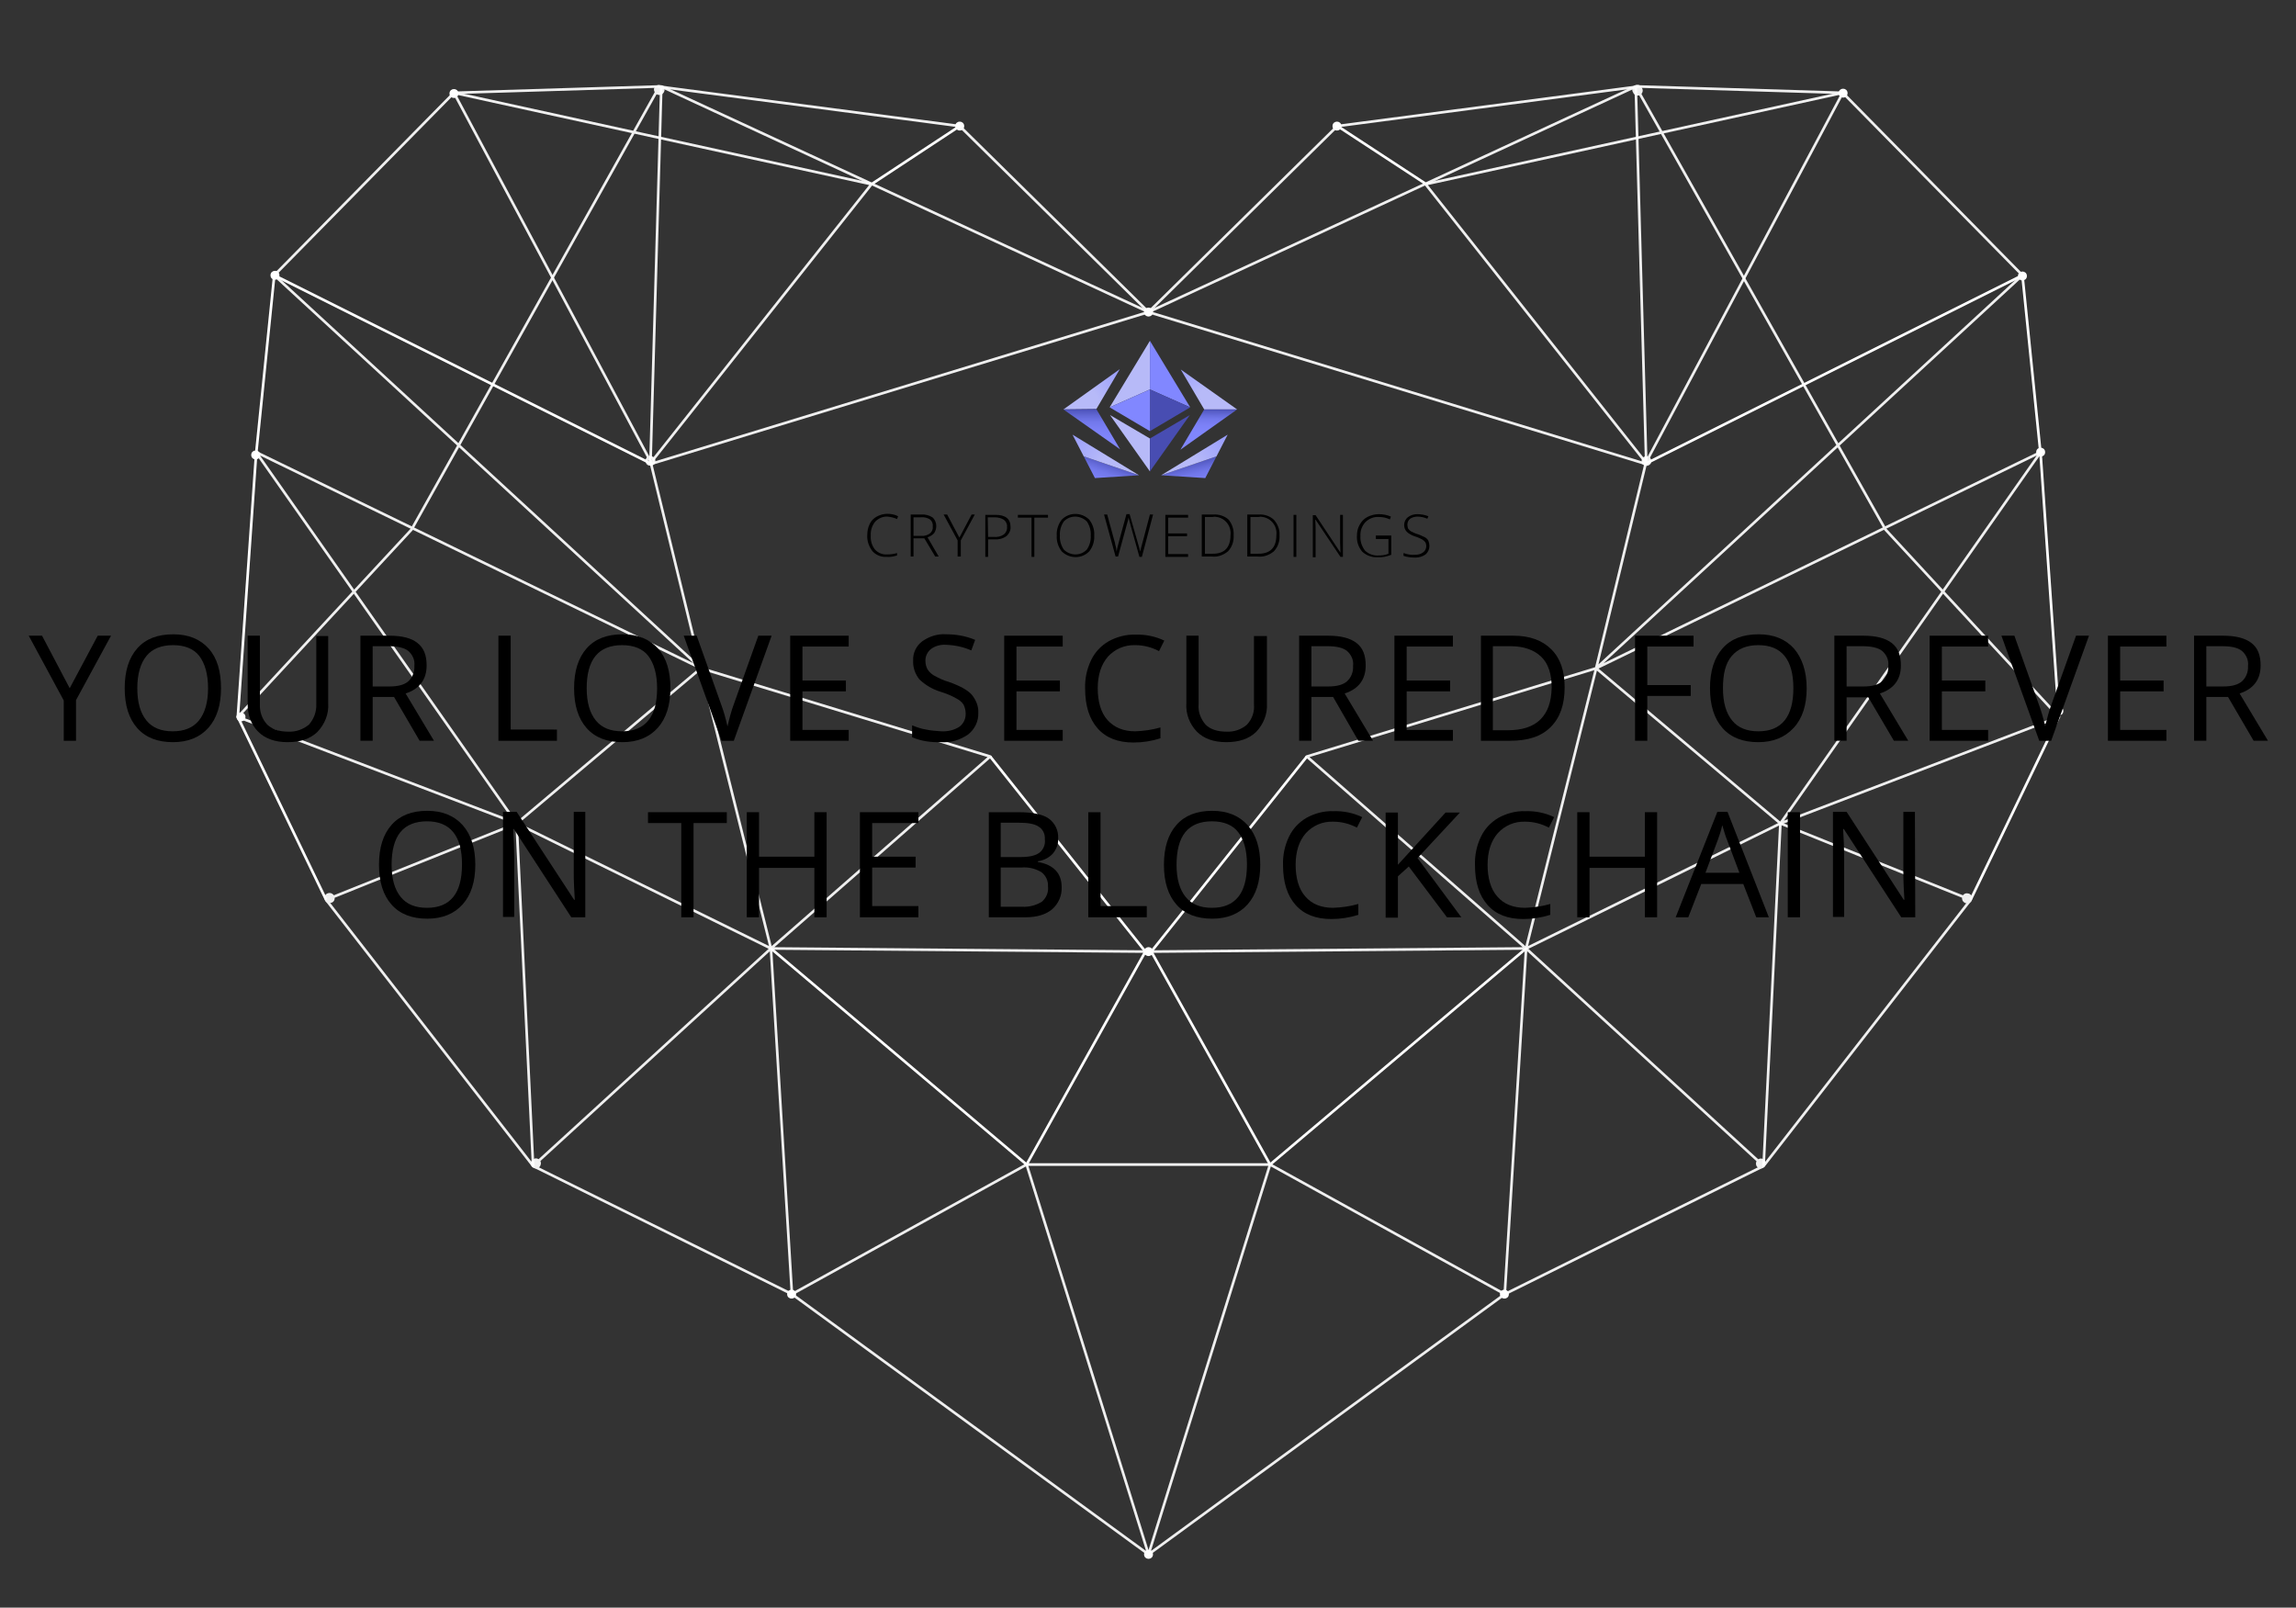 <?xml version="1.0" encoding="utf-8"?>
<!-- Generator: Adobe Illustrator 22.1.0, SVG Export Plug-In . SVG Version: 6.00 Build 0)  -->
<svg version="1.1" id="Layer_1" xmlns="http://www.w3.org/2000/svg" xmlns:xlink="http://www.w3.org/1999/xlink" x="0px" y="0px"
	 viewBox="0 0 655.5 459" style="enable-background:new 0 0 655.5 459;" xml:space="preserve">
<rect x="0" y="0" width="655.5" height="459" fill="#333333" stroke="none"/>
<style type="text/css">
	.st0{fill:#B7BAF8;}
	.st1{fill:#484DB2;}
	.st2{fill:url(#SVGID_1_);}
	.st3{fill:url(#SVGID_2_);}
	.st4{fill:url(#SVGID_3_);}
	.st5{fill:url(#SVGID_4_);}
	.st6{fill:#8187FF;}
	.st7{fill:url(#SVGID_5_);}
	.st8{fill:url(#SVGID_6_);}
	.st9{fill:url(#SVGID_7_);}
	.st10{fill:url(#SVGID_8_);}
	.st11{fill:#FFFFFF;stroke:#FFFFFF;stroke-width:0.75;stroke-miterlimit:10;}
	.st12{fill:none;stroke:#FFFFFF;stroke-width:0.75;stroke-miterlimit:10;}
	.st13{fill:none;stroke:#FFFFFF;stroke-width:0.75;stroke-linejoin:round;}
	.st14{opacity:0.92;fill:none;stroke:#FFFFFF;stroke-width:0.75;stroke-linejoin:round;enable-background:new    ;}
	.st15{opacity:0.92;}
</style>
<title>Artboard 4</title>
<path d="M253.4,147.5c-1.3-0.1-2.6,0.5-3.5,1.4c-0.9,1.1-1.4,2.5-1.3,4c-0.1,1.4,0.3,2.9,1.2,4c0.9,1,2.2,1.5,3.5,1.4
	c0.9,0,1.9-0.1,2.8-0.4v0.7c-1,0.3-2,0.5-3,0.4c-1.5,0.1-3-0.5-4-1.6c-1-1.3-1.6-2.9-1.5-4.6c0-1.1,0.2-2.2,0.7-3.2
	c0.4-0.9,1.1-1.6,2-2.1c0.9-0.5,2-0.8,3-0.8c1.1,0,2.2,0.2,3.1,0.7l-0.3,0.8C255.3,147.8,254.3,147.6,253.4,147.5z"/>
<path d="M260.8,153.7v5.2H260v-12h2.9c1.2-0.1,2.3,0.2,3.3,0.8c0.7,0.6,1.1,1.5,1.1,2.5c0,0.7-0.2,1.4-0.6,2c-0.5,0.6-1.2,1-1.9,1.2
	l3.2,5.5h-1l-3.1-5.2L260.8,153.7z M260.8,153h2.3c0.8,0.1,1.7-0.2,2.4-0.7c0.6-0.5,0.9-1.2,0.8-2c0.1-0.8-0.2-1.5-0.8-2
	c-0.8-0.5-1.7-0.7-2.7-0.6h-2L260.8,153z"/>
<path d="M273.9,153.5l3.5-6.6h0.9l-4,7.4v4.6h-0.9v-4.6l-4-7.4h1L273.9,153.5z"/>
<path d="M288.5,150.4c0.1,1-0.4,2-1.2,2.7c-1,0.7-2.2,1-3.4,0.9h-1.8v5h-0.8v-12h2.9C287,147,288.5,148.1,288.5,150.4z M282.1,153.3
	h1.6c1,0.1,2-0.1,2.9-0.7c0.6-0.5,1-1.3,0.9-2.2c0.1-0.8-0.3-1.5-0.9-2c-0.8-0.5-1.7-0.7-2.6-0.7h-2L282.1,153.3z"/>
<path d="M295.4,159h-0.9v-11.2h-3.9V147h8.6v0.8h-3.9V159z"/>
<path d="M312.4,152.9c0.1,1.6-0.4,3.2-1.4,4.5c-2.1,2.2-5.6,2.2-7.8,0.1c0,0-0.1-0.1-0.1-0.1c-1-1.3-1.5-2.9-1.4-4.5
	c-0.1-1.6,0.4-3.2,1.4-4.5c2.1-2.2,5.6-2.2,7.8-0.1c0,0,0,0,0.1,0.1C312,149.7,312.5,151.3,312.4,152.9z M302.6,152.9
	c-0.1,1.4,0.3,2.8,1.1,4c1.8,1.8,4.7,1.9,6.5,0.1c0,0,0.1-0.1,0.1-0.1c0.8-1.2,1.2-2.6,1.1-4c0.1-1.4-0.3-2.8-1.1-4
	c-1.8-1.8-4.7-1.9-6.5-0.1c0,0,0,0-0.1,0.1C302.9,150.1,302.5,151.5,302.6,152.9L302.6,152.9z"/>
<path d="M326,159h-0.7l-2.6-9.3c-0.2-0.8-0.4-1.4-0.5-1.9c-0.1,0.5-0.2,1-0.4,1.6s-1,3.8-2.6,9.5h-0.7l-3.3-12h0.9l2.1,7.7
	c0.1,0.3,0.2,0.6,0.2,0.9l0.2,0.7c0,0.2,0.1,0.5,0.1,0.7s0.1,0.4,0.1,0.6c0.1-0.8,0.4-1.9,0.8-3.4l2-7.3h0.9l2.4,8.4
	c0.3,1,0.5,1.7,0.6,2.3c0.1-0.4,0.2-0.8,0.3-1.2s1-3.6,2.5-9.4h0.9L326,159z"/>
<path d="M339.2,159h-6.5v-12h6.5v0.8h-5.7v4.5h5.4v0.8h-5.4v5.1h5.7V159z"/>
<path d="M352.2,152.8c0.1,1.7-0.4,3.3-1.6,4.6c-1.3,1.1-3,1.7-4.6,1.5h-2.9v-12h3.3c1.6-0.1,3.2,0.4,4.4,1.5
	C351.8,149.7,352.3,151.2,352.2,152.8z M351.3,152.8c0.3-2.5-1.4-4.8-3.9-5.2c-0.4-0.1-0.8-0.1-1.2,0h-2.2v10.5h2
	C349.5,158.2,351.3,156.4,351.3,152.8L351.3,152.8z"/>
<path d="M365.3,152.8c0.1,1.7-0.4,3.3-1.6,4.6c-1.3,1.1-3,1.7-4.7,1.5h-2.9v-12h3.2c1.6-0.1,3.2,0.4,4.4,1.5
	C364.8,149.7,365.4,151.2,365.3,152.8z M364.4,152.8c0.3-2.5-1.4-4.8-3.9-5.2c-0.4-0.1-0.8-0.1-1.2,0H357v10.5h2
	C362.6,158.2,364.4,156.4,364.4,152.8L364.4,152.8z"/>
<path d="M369.3,159v-12h0.8v12H369.3z"/>
<path d="M383.5,159h-0.8l-7.1-10.6h-0.1c0.1,1.3,0.1,2.2,0.1,2.9v7.8h-0.8v-12h0.8l7.1,10.7h0c0-1-0.1-1.9-0.1-2.8V147h0.8V159z"/>
<path d="M392.8,152.9h4.4v5.5c-1.2,0.5-2.6,0.8-3.9,0.7c-1.6,0.1-3.2-0.5-4.4-1.6c-1.1-1.3-1.6-2.9-1.5-4.5c0-1.1,0.2-2.2,0.8-3.2
	c0.5-0.9,1.2-1.7,2.2-2.2c1-0.5,2.1-0.8,3.2-0.8c1.2,0,2.4,0.2,3.5,0.7l-0.3,0.8c-1-0.5-2.1-0.7-3.2-0.7c-1.4-0.1-2.8,0.5-3.8,1.5
	c-1,1.1-1.5,2.5-1.4,4c-0.1,1.5,0.4,2.9,1.3,4.1c1,1,2.5,1.5,3.9,1.4c1,0,1.9-0.1,2.8-0.5v-4.2h-3.6L392.8,152.9z"/>
<path d="M408.1,155.9c0,0.9-0.4,1.8-1.1,2.4c-0.8,0.6-1.9,0.9-2.9,0.9c-1.1,0-2.3-0.1-3.4-0.5v-0.8c1.1,0.4,2.2,0.6,3.3,0.5
	c0.8,0,1.7-0.2,2.3-0.7c0.6-0.4,0.9-1.1,0.9-1.8c0-0.4-0.1-0.8-0.3-1.1c-0.2-0.3-0.6-0.6-0.9-0.8c-0.6-0.3-1.2-0.6-1.9-0.8
	c-0.9-0.3-1.8-0.7-2.5-1.4c-1.1-1.2-0.9-3.1,0.3-4.1c0,0,0,0,0,0c0.8-0.6,1.7-0.9,2.7-0.9c1.1,0,2.2,0.2,3.2,0.6l-0.3,0.7
	c-0.9-0.4-1.9-0.6-2.8-0.6c-0.8,0-1.5,0.2-2.1,0.6c-0.5,0.4-0.8,1-0.8,1.7c0,0.4,0.1,0.8,0.2,1.1c0.2,0.3,0.5,0.6,0.8,0.8
	c0.6,0.3,1.2,0.6,1.9,0.8c0.7,0.2,1.4,0.6,2.1,0.9c0.4,0.2,0.8,0.6,1,1C408,154.9,408.1,155.4,408.1,155.9z"/>
<polygon class="st0" points="316.9,118.5 328.3,134.6 328.3,125.2 "/>
<polygon class="st1" points="328.3,125.2 328.3,134.6 339.7,118.5 "/>
<linearGradient id="SVGID_1_" gradientUnits="userSpaceOnUse" x1="344.764" y1="273.64" x2="336.354" y2="287.36" gradientTransform="matrix(1 0 0 -1 0 384.524)">
	<stop  offset="0" style="stop-color:#B7BAF8"/>
	<stop  offset="0.43" style="stop-color:#A2A6FB"/>
	<stop  offset="1" style="stop-color:#8187FF"/>
</linearGradient>
<polygon class="st2" points="337.1,105.5 343.8,116.9 353.2,116.9 "/>
<linearGradient id="SVGID_2_" gradientUnits="userSpaceOnUse" x1="345.026" y1="255.27" x2="345.115" y2="267.77" gradientTransform="matrix(1 0 0 -1 0 384.524)">
	<stop  offset="0" style="stop-color:#8187FF"/>
	<stop  offset="0.47" style="stop-color:#8086FD"/>
	<stop  offset="0.64" style="stop-color:#7B80F6"/>
	<stop  offset="0.77" style="stop-color:#7278EB"/>
	<stop  offset="0.86" style="stop-color:#656BDA"/>
	<stop  offset="0.95" style="stop-color:#555BC4"/>
	<stop  offset="1" style="stop-color:#484DB2"/>
</linearGradient>
<polygon class="st3" points="353.2,116.9 343.8,116.9 337,128.4 "/>
<linearGradient id="SVGID_3_" gradientUnits="userSpaceOnUse" x1="313.036" y1="271.407" x2="325.626" y2="281.417" gradientTransform="matrix(1 0 0 -1 0 384.524)">
	<stop  offset="0" style="stop-color:#B7BAF8"/>
	<stop  offset="0.43" style="stop-color:#A2A6FB"/>
	<stop  offset="1" style="stop-color:#8187FF"/>
</linearGradient>
<polygon class="st4" points="319.7,105.4 303.6,116.9 313,116.8 "/>
<linearGradient id="SVGID_4_" gradientUnits="userSpaceOnUse" x1="311.649" y1="251.57" x2="311.749" y2="267.75" gradientTransform="matrix(1 0 0 -1 0 384.524)">
	<stop  offset="0" style="stop-color:#8187FF"/>
	<stop  offset="0.47" style="stop-color:#8086FD"/>
	<stop  offset="0.64" style="stop-color:#7B80F6"/>
	<stop  offset="0.77" style="stop-color:#7278EB"/>
	<stop  offset="0.86" style="stop-color:#656BDA"/>
	<stop  offset="0.95" style="stop-color:#555BC4"/>
	<stop  offset="1" style="stop-color:#484DB2"/>
</linearGradient>
<polygon class="st5" points="313,116.8 303.6,116.9 319.8,128.3 "/>
<polygon class="st0" points="328.3,97.3 316.8,116.3 328.3,111.2 "/>
<polygon class="st6" points="339.8,116.3 328.3,97.3 328.3,111.2 "/>
<polygon class="st1" points="328.3,111.2 328.3,123.1 339.8,116.3 "/>
<polygon class="st6" points="316.8,116.3 328.3,123.1 328.3,111.2 "/>
<linearGradient id="SVGID_5_" gradientUnits="userSpaceOnUse" x1="342.964" y1="237.21" x2="339.154" y2="252.51" gradientTransform="matrix(1 0 0 -1 0 384.524)">
	<stop  offset="0" style="stop-color:#8187FF"/>
	<stop  offset="0.47" style="stop-color:#8086FD"/>
	<stop  offset="0.64" style="stop-color:#7B80F6"/>
	<stop  offset="0.77" style="stop-color:#7278EB"/>
	<stop  offset="0.86" style="stop-color:#656BDA"/>
	<stop  offset="0.95" style="stop-color:#555BC4"/>
	<stop  offset="1" style="stop-color:#484DB2"/>
</linearGradient>
<polygon class="st7" points="344.1,136.5 347.3,130.3 331.5,135.7 "/>
<linearGradient id="SVGID_6_" gradientUnits="userSpaceOnUse" x1="341.073" y1="252.62" x2="356.983" y2="262.98" gradientTransform="matrix(1 0 0 -1 0 384.524)">
	<stop  offset="0" style="stop-color:#B7BAF8"/>
	<stop  offset="0.43" style="stop-color:#A2A6FB"/>
	<stop  offset="1" style="stop-color:#8187FF"/>
</linearGradient>
<polygon class="st8" points="331.5,135.7 347.3,130.3 350.5,124.1 "/>
<linearGradient id="SVGID_7_" gradientUnits="userSpaceOnUse" x1="312.483" y1="237.71" x2="317.653" y2="252.61" gradientTransform="matrix(1 0 0 -1 0 384.524)">
	<stop  offset="0" style="stop-color:#8187FF"/>
	<stop  offset="0.47" style="stop-color:#8086FD"/>
	<stop  offset="0.64" style="stop-color:#7B80F6"/>
	<stop  offset="0.77" style="stop-color:#7278EB"/>
	<stop  offset="0.86" style="stop-color:#656BDA"/>
	<stop  offset="0.95" style="stop-color:#555BC4"/>
	<stop  offset="1" style="stop-color:#484DB2"/>
</linearGradient>
<polygon class="st9" points="325.2,135.7 309.4,130.3 312.6,136.5 "/>
<linearGradient id="SVGID_8_" gradientUnits="userSpaceOnUse" x1="314.85" y1="253.095" x2="298.89" y2="263.385" gradientTransform="matrix(1 0 0 -1 0 384.524)">
	<stop  offset="0" style="stop-color:#B7BAF8"/>
	<stop  offset="0.43" style="stop-color:#A2A6FB"/>
	<stop  offset="1" style="stop-color:#8187FF"/>
</linearGradient>
<polygon class="st10" points="306.2,124.1 309.4,130.3 325.2,135.7 "/>
<circle class="st11" cx="327.9" cy="443.8" r="0.9"/>
<circle class="st11" cx="429.5" cy="369.5" r="0.9"/>
<circle class="st12" cx="587.8" cy="203" r="0.9"/>
<circle class="st11" cx="582.6" cy="129.1" r="0.9"/>
<circle class="st11" cx="577.4" cy="78.8" r="0.9"/>
<circle class="st11" cx="129.6" cy="26.7" r="0.9"/>
<circle class="st11" cx="226" cy="369.5" r="0.9"/>
<circle class="st11" cx="68.8" cy="204.7" r="0.9"/>
<circle class="st11" cx="73" cy="129.9" r="0.9"/>
<circle class="st11" cx="78.5" cy="78.6" r="0.9"/>
<circle class="st11" cx="526.2" cy="26.6" r="0.9"/>
<polyline class="st13" points="469.6,132.5 577.4,78.6 582.6,129.9 587.8,204.7 562.6,256.9 "/>
<circle class="st11" cx="327.9" cy="271.7" r="0.9"/>
<circle class="st11" cx="327.9" cy="89.1" r="0.9"/>
<polygon class="st14" points="327.9,89.1 188.8,24.7 185.7,132.5 "/>
<polygon class="st14" points="327.9,443.8 226.1,369.5 293.1,332.5 "/>
<g class="st15">
	<polyline class="st13" points="152.2,332.9 189.2,351.2 226.1,369.5 220.1,270.8 152.2,332.9 	"/>
	<path class="st11" d="M152.3,331.4c-0.4,0.4-0.5,1-0.1,1.5c0,0,0,0,0,0c0.4,0.4,1.1,0.5,1.5,0.1s0.5-1.1,0.1-1.5
		C153.4,331,152.7,331,152.3,331.4z"/>
</g>
<g class="st15">
	<polyline class="st13" points="93.1,256.9 152.2,332.9 147.5,235.1 93.1,256.9 	"/>
	<path class="st11" d="M93.7,255.4c-0.6,0.2-0.8,0.8-0.6,1.4c0.2,0.6,0.8,0.8,1.4,0.6l0,0c0.6-0.2,0.8-0.8,0.6-1.4
		C94.9,255.5,94.3,255.2,93.7,255.4L93.7,255.4z"/>
</g>
<g class="st15">
	<polyline class="st13" points="327,271.7 220.1,270.8 282.7,216 200.1,190.8 78.3,78.6 129.6,26.5 248.8,52.6 185.8,132.1 
		200.1,190.8 220.1,270.8 147.5,235.1 73.1,129.1 200.1,190.8 147.5,235.1 67.9,204.7 117.5,151.2 188.2,24.8 	"/>
	<path class="st11" d="M189.2,26.2c0.3-0.5,0.2-1.1-0.3-1.4c0,0-0.1,0-0.1,0l0,0c-0.5-0.3-1.1-0.2-1.5,0.2s-0.2,1.1,0.2,1.5
		c0.1,0.1,0.2,0.1,0.2,0.1c0.5,0.3,1.1,0.2,1.4-0.3C189.2,26.3,189.2,26.2,189.2,26.2L189.2,26.2z"/>
</g>
<polyline class="st13" points="186.1,132.5 78.3,78.6 73.1,129.9 67.9,204.7 93.1,256.9 "/>
<polyline class="st13" points="220.1,270.8 293.1,332.5 327,271.7 282.7,216 "/>
<g class="st15">
	<polyline class="st13" points="185.7,131.7 129.6,26.5 187.9,24.7 274,36 327.9,89.1 	"/>
	<path class="st12" d="M186.6,131.1c0.3,0.5,0.1,1.2-0.4,1.4s-1.2,0.1-1.4-0.4c-0.3-0.5-0.1-1.2,0.4-1.4l0,0
		C185.7,130.4,186.3,130.6,186.6,131.1C186.6,131.1,186.6,131.1,186.6,131.1z"/>
</g>
<polygon class="st14" points="327.9,89.1 467,24.7 470,132.5 "/>
<polygon class="st14" points="327.9,443.8 429.6,369.5 362.6,332.5 "/>
<g class="st15">
	<polyline class="st13" points="503.5,332.9 466.5,351.2 429.6,369.5 435.7,270.8 503.5,332.9 	"/>
	<path class="st11" d="M502,333c0.5,0.4,1.1,0.3,1.5-0.2c0.3-0.4,0.3-1-0.1-1.4c-0.5-0.4-1.1-0.3-1.5,0.2
		C501.6,332,501.6,332.6,502,333z"/>
</g>
<g class="st15">
	<polyline class="st13" points="562.6,256.9 503.5,332.9 508.3,235.1 562.6,256.9 	"/>
	<path class="st11" d="M561.2,257.5c0.5,0.2,1.2,0,1.4-0.6c0.2-0.5,0-1.2-0.6-1.4s-1.2,0-1.4,0.6c0,0,0,0,0,0l0,0
		c-0.2,0.5,0,1.1,0.5,1.3C561.1,257.4,561.2,257.5,561.2,257.5z"/>
</g>
<g class="st15">
	<polyline class="st13" points="328.7,271.7 435.7,270.8 373.1,216 455.7,190.8 577.4,78.6 526.1,26.5 407,52.6 469.9,132.1 
		455.7,190.8 435.7,270.8 508.3,235.1 582.6,129.1 455.7,190.8 508.3,235.1 587.8,204.7 538.3,151.2 467,24.7 	"/>
	<path class="st11" d="M468.4,25.2c-0.2-0.5-0.9-0.8-1.4-0.5c-0.5,0.2-0.8,0.9-0.5,1.4l0,0c0,0.1,0.1,0.1,0.1,0.2
		c0.2,0.5,0.9,0.8,1.4,0.5c0.5-0.2,0.8-0.9,0.5-1.4C468.5,25.3,468.4,25.2,468.4,25.2z"/>
</g>
<polyline class="st13" points="435.7,270.8 362.6,332.5 328.7,271.7 373.1,216 "/>
<g class="st15">
	<polyline class="st13" points="470.1,131.7 526.1,26.5 467.8,24.7 381.8,36 327.9,89.1 	"/>
	<path class="st11" d="M471,132.1c-0.3,0.5-0.9,0.7-1.5,0.4c-0.5-0.3-0.6-0.9-0.3-1.4c0.3-0.5,0.9-0.6,1.4-0.3
		C471.1,131.1,471.2,131.7,471,132.1z"/>
</g>
<line class="st12" x1="293.1" y1="332.5" x2="362.6" y2="332.5"/>
<line class="st12" x1="274" y1="36" x2="248.8" y2="52.6"/>
<line class="st12" x1="381.7" y1="35.9" x2="406.9" y2="52.4"/>
<circle class="st11" cx="381.7" cy="36" r="0.9"/>
<circle class="st11" cx="274" cy="36" r="0.9"/>
<path d="M19.9,196.5l8-15h3.8l-10,18.4v11.6h-3.5V200l-10-18.5H12L19.9,196.5z"/>
<path d="M63.1,196.5c0,4.8-1.2,8.6-3.6,11.3s-5.8,4.1-10.1,4.1c-4.4,0-7.8-1.3-10.2-4c-2.4-2.7-3.6-6.5-3.6-11.4
	c0-4.9,1.2-8.7,3.6-11.4c2.4-2.7,5.8-4,10.3-4c4.3,0,7.7,1.4,10.1,4.1S63.1,191.7,63.1,196.5z M39.2,196.5c0,4.1,0.9,7.1,2.6,9.2
	s4.2,3.1,7.5,3.1c3.3,0,5.8-1,7.5-3.1s2.6-5.2,2.6-9.2s-0.9-7.1-2.5-9.2s-4.2-3.1-7.5-3.1s-5.9,1-7.6,3.1S39.2,192.5,39.2,196.5z"/>
<path d="M93.7,181.5v19.4c0.2,3-1,5.9-3.1,8.1c-2.1,2-4.9,2.9-8.5,2.9s-6.4-1-8.4-3s-3-4.7-3-8.1v-19.3h3.5v19.6
	c-0.1,2.1,0.6,4.2,2.1,5.8c1.4,1.3,3.4,2,6,2c2.1,0.1,4.2-0.6,5.9-2c1.4-1.6,2.2-3.7,2.1-5.8v-19.5H93.7z"/>
<path d="M106.4,199v12.5h-3.5v-30h8.2c3.7,0,6.4,0.7,8.1,2.1c1.8,1.4,2.6,3.5,2.6,6.4c0,4-2,6.7-6,8l8.1,13.5h-4.1l-7.3-12.5
	L106.4,199z M106.4,196h4.8c2.5,0,4.3-0.5,5.4-1.5c1.2-1.1,1.8-2.7,1.7-4.4c0.2-1.6-0.5-3.2-1.8-4.3c-1.2-0.9-3.1-1.3-5.6-1.3h-4.5
	V196z"/>
<path d="M142.3,211.5v-30h3.5v26.8H159v3.2L142.3,211.5z"/>
<path d="M191.4,196.5c0,4.8-1.2,8.6-3.6,11.3s-5.8,4.1-10.1,4.1c-4.4,0-7.8-1.3-10.2-4c-2.4-2.7-3.6-6.5-3.6-11.4
	c0-4.9,1.2-8.7,3.6-11.4c2.4-2.7,5.8-4,10.3-4c4.3,0,7.7,1.4,10.1,4.1S191.4,191.7,191.4,196.5z M167.5,196.5c0,4.1,0.9,7.1,2.6,9.2
	c1.7,2.1,4.2,3.1,7.5,3.1c3.3,0,5.8-1,7.5-3.1s2.5-5.2,2.5-9.2s-0.9-7.1-2.5-9.2s-4.2-3.1-7.5-3.1s-5.9,1-7.6,3.1
	S167.5,192.5,167.5,196.5L167.5,196.5z"/>
<path d="M216.5,181.5h3.8l-10.8,30H206l-10.8-30h3.7l6.9,19.4c0.8,2.1,1.4,4.3,1.9,6.5c0.5-2.2,1.1-4.5,1.9-6.6L216.5,181.5z"/>
<path d="M242.3,211.5h-16.7v-30h16.7v3.1h-13.2v9.7h12.4v3.1h-12.4v11h13.2V211.5z"/>
<path d="M279.3,203.5c0.1,2.4-1,4.7-2.9,6.2c-2.3,1.6-5,2.4-7.8,2.2c-2.8,0.1-5.6-0.3-8.2-1.4v-3.4c1.3,0.5,2.6,1,4,1.2
	c1.4,0.3,2.9,0.4,4.3,0.5c1.8,0.1,3.7-0.3,5.2-1.3c1.2-0.9,1.8-2.2,1.8-3.7c0-0.9-0.2-1.8-0.6-2.6c-0.5-0.8-1.3-1.4-2.1-1.8
	c-1.4-0.8-2.9-1.4-4.5-1.9c-2.3-0.7-4.3-1.9-6-3.5c-1.2-1.5-1.9-3.4-1.8-5.4c-0.1-2.2,0.9-4.2,2.6-5.5c2-1.4,4.4-2.2,6.9-2
	c2.8,0,5.6,0.5,8.2,1.6l-1.1,3c-2.3-1-4.7-1.5-7.2-1.6c-1.5-0.1-3.1,0.3-4.3,1.2c-1,0.8-1.6,2-1.6,3.3c0,0.9,0.2,1.8,0.6,2.5
	c0.5,0.8,1.2,1.4,1.9,1.8c1.3,0.7,2.7,1.4,4.2,1.8c3.1,1.1,5.3,2.3,6.5,3.6C278.7,199.9,279.4,201.7,279.3,203.5z"/>
<path d="M303.4,211.5h-16.7v-30h16.7v3.1h-13.2v9.7h12.4v3.1h-12.4v11h13.2V211.5z"/>
<path d="M324.1,184.2c-3-0.1-5.8,1.1-7.8,3.3c-1.9,2.2-2.9,5.2-2.9,9s0.9,7,2.8,9.1s4.5,3.2,7.9,3.2c2.4-0.1,4.8-0.4,7.2-1.1v3.1
	c-2.5,0.8-5.1,1.2-7.7,1.2c-4.4,0-7.8-1.3-10.2-4s-3.6-6.5-3.6-11.4c-0.1-2.8,0.5-5.6,1.7-8.1c1.1-2.3,2.8-4.1,5-5.4
	c2.4-1.3,5-2,7.7-1.9c2.8-0.1,5.7,0.5,8.2,1.7l-1.5,3C328.8,184.8,326.5,184.2,324.1,184.2z"/>
<path d="M361.7,181.5v19.4c0.2,3-1,5.9-3.1,8.1c-2.1,2-4.9,2.9-8.5,2.9s-6.4-1-8.4-3c-2.1-2.2-3.2-5.1-3-8.1v-19.3h3.5v19.6
	c-0.2,2.1,0.6,4.2,2,5.8c1.3,1.3,3.3,2,6,2c2.1,0.1,4.2-0.6,5.8-2c1.5-1.6,2.2-3.7,2-5.8v-19.5H361.7z"/>
<path d="M374.4,199v12.5h-3.5v-30h8.2c3.7,0,6.4,0.7,8.2,2.1s2.6,3.5,2.6,6.4c0,4-2,6.7-6,8l8.1,13.5h-4.2l-7.2-12.5L374.4,199z
	 M374.4,196h4.8c2.5,0,4.3-0.5,5.4-1.5c1.2-1.1,1.8-2.7,1.7-4.4c0.2-1.6-0.5-3.2-1.8-4.3c-1.2-0.9-3-1.3-5.6-1.3h-4.5V196z"/>
<path d="M414.8,211.5h-16.7v-30h16.7v3.1h-13.2v9.7H414v3.1h-12.4v11h13.2V211.5z"/>
<path d="M446.7,196.2c0,5-1.3,8.7-4,11.4s-6.5,3.9-11.6,3.9h-8.3v-30h9.2c4.7,0,8.3,1.3,10.9,3.9S446.7,191.6,446.7,196.2z
	 M443,196.3c0-3.9-1-6.9-3-8.8s-4.9-3-8.7-3h-5.1v24h4.2c4.2,0,7.3-1,9.4-3.1S442.9,200.4,443,196.3z"/>
<path d="M470.3,211.5h-3.5v-30h16.7v3.1h-13.2v11h12.4v3.1h-12.4V211.5z"/>
<path d="M515.8,196.5c0,4.8-1.2,8.6-3.7,11.3s-5.8,4.1-10.1,4.1c-4.4,0-7.8-1.3-10.2-4s-3.6-6.5-3.6-11.4c0-4.9,1.2-8.7,3.6-11.4
	c2.4-2.7,5.8-4,10.3-4c4.3,0,7.7,1.4,10.1,4.1C514.5,187.9,515.8,191.7,515.8,196.5z M491.9,196.5c0,4.1,0.9,7.1,2.6,9.2
	s4.2,3.1,7.5,3.1c3.3,0,5.8-1,7.5-3.1s2.5-5.2,2.5-9.2s-0.8-7.1-2.5-9.2s-4.2-3.1-7.5-3.1s-5.8,1-7.6,3.1S491.9,192.5,491.9,196.5
	L491.9,196.5z"/>
<path d="M527.2,199v12.5h-3.5v-30h8.2c3.7,0,6.4,0.7,8.2,2.1c1.8,1.4,2.6,3.5,2.6,6.4c0,4-2,6.7-6,8l8.1,13.5h-4.1l-7.3-12.4H527.2z
	 M527.2,196h4.8c2.5,0,4.3-0.5,5.4-1.5c1.2-1.1,1.8-2.7,1.7-4.4c0.2-1.6-0.5-3.2-1.8-4.3c-1.2-0.9-3.1-1.3-5.6-1.3h-4.5L527.2,196z"
	/>
<path d="M567.6,211.5h-16.7v-30h16.7v3.1h-13.2v9.7h12.4v3.1h-12.4v11h13.2L567.6,211.5z"/>
<path d="M592.7,181.5h3.7l-10.8,30h-3.4l-10.8-30h3.7l6.9,19.4c0.8,2.1,1.4,4.3,1.9,6.5c0.5-2.2,1.1-4.5,1.9-6.6L592.7,181.5z"/>
<path d="M618.5,211.5h-16.7v-30h16.7v3.1h-13.2v9.7h12.4v3.1h-12.4v11h13.2V211.5z"/>
<path d="M629.9,199v12.5h-3.5v-30h8.2c3.7,0,6.4,0.7,8.2,2.1c1.8,1.4,2.6,3.5,2.6,6.4c0,4-2,6.7-6,8l8.1,13.5h-4.1l-7.3-12.5
	L629.9,199z M629.9,196h4.8c2.5,0,4.3-0.5,5.4-1.5c1.2-1.1,1.8-2.7,1.7-4.4c0.2-1.6-0.5-3.2-1.8-4.3c-1.2-0.9-3-1.3-5.6-1.3h-4.5
	L629.9,196z"/>
<path d="M135.7,246.9c0,4.8-1.2,8.6-3.6,11.3c-2.4,2.7-5.8,4.1-10.1,4.1c-4.4,0-7.8-1.3-10.2-4c-2.4-2.7-3.6-6.5-3.6-11.4
	c0-4.9,1.2-8.7,3.6-11.4c2.4-2.7,5.8-4,10.2-4c4.3,0,7.7,1.4,10.1,4.1S135.7,242.1,135.7,246.9z M111.8,246.9c0,4.1,0.9,7.1,2.6,9.2
	c1.7,2.1,4.2,3.1,7.5,3.1s5.8-1,7.5-3.1c1.7-2.1,2.5-5.2,2.5-9.3s-0.8-7.1-2.5-9.2s-4.2-3.1-7.5-3.1s-5.9,1-7.6,3.1
	S111.8,242.9,111.8,246.9L111.8,246.9z"/>
<path d="M167.1,261.9h-4l-16.4-25.2h-0.2c0.2,3,0.3,5.7,0.3,8.1v17h-3.2v-30h3.9l16.4,25.1h0.2c0-0.4-0.1-1.6-0.2-3.6
	s-0.1-3.4-0.1-4.3v-17.2h3.3V261.9z"/>
<path d="M198,261.9h-3.5V235H185v-3.1h22.5v3.1H198L198,261.9z"/>
<path d="M236,261.9h-3.5v-14.1h-15.8v14.1h-3.5v-30h3.5v12.7h15.8v-12.7h3.5V261.9z"/>
<path d="M262.2,261.9h-16.7v-30h16.7v3.1H249v9.6h12.4v3.1H249v11h13.2V261.9z"/>
<path d="M282.3,231.9h8.5c4,0,6.9,0.6,8.6,1.8c1.8,1.3,2.8,3.4,2.7,5.6c0.1,1.6-0.5,3.2-1.5,4.4c-1.1,1.2-2.7,2-4.3,2.2v0.2
	c4.5,0.8,6.8,3.2,6.8,7.2c0.1,2.4-0.9,4.7-2.7,6.3c-1.8,1.5-4.3,2.3-7.6,2.3h-10.5V231.9z M285.7,244.7h5.7c2.5,0,4.2-0.4,5.3-1.2
	c1.2-0.9,1.8-2.4,1.6-3.9c0.1-1.5-0.6-2.9-1.8-3.6c-1.2-0.8-3.1-1.1-5.7-1.1h-5.1V244.7z M285.7,247.7v11.2h6.2
	c1.9,0.1,3.8-0.4,5.5-1.4c1.3-1.1,2-2.7,1.8-4.4c0.1-1.6-0.6-3.1-1.9-4.1c-1.7-1-3.7-1.5-5.7-1.3H285.7z"/>
<path d="M310.7,261.9v-30h3.5v26.8h13.2v3.2L310.7,261.9z"/>
<path d="M359.8,246.9c0,4.8-1.2,8.6-3.6,11.3c-2.4,2.7-5.8,4.1-10.1,4.1c-4.4,0-7.8-1.3-10.2-4c-2.4-2.7-3.6-6.5-3.6-11.4
	c0-4.9,1.2-8.7,3.6-11.4s5.8-4,10.2-4c4.3,0,7.7,1.4,10.1,4.1C358.6,238.3,359.8,242.1,359.8,246.9z M335.9,246.9
	c0,4.1,0.9,7.1,2.6,9.2c1.7,2.1,4.2,3.1,7.5,3.1s5.8-1,7.5-3.1c1.7-2.1,2.5-5.2,2.5-9.3s-0.9-7.1-2.5-9.2s-4.2-3.1-7.5-3.1
	s-5.9,1-7.6,3.1S335.9,242.9,335.9,246.9L335.9,246.9z"/>
<path d="M380.6,234.6c-3-0.1-5.8,1.1-7.8,3.3c-1.9,2.2-2.9,5.2-2.9,9s0.9,7,2.8,9.1c1.8,2.1,4.5,3.2,7.9,3.2
	c2.4-0.1,4.8-0.4,7.2-1.1v3.1c-2.5,0.8-5.1,1.2-7.7,1.2c-4.4,0-7.8-1.3-10.2-4c-2.4-2.7-3.6-6.5-3.6-11.4c-0.1-2.8,0.5-5.6,1.7-8.1
	c1.1-2.3,2.8-4.1,5-5.4c2.4-1.3,5-2,7.7-1.9c2.8-0.1,5.7,0.5,8.2,1.7l-1.5,3C385.3,235.2,383,234.6,380.6,234.6z"/>
<path d="M417.2,261.9h-4.1l-10.9-14.5l-3.1,2.8v11.8h-3.5v-30h3.5v14.9l13.6-14.9h4.1l-12.1,13L417.2,261.9z"/>
<path d="M435.4,234.6c-3-0.1-5.8,1.1-7.8,3.3c-1.9,2.2-2.9,5.2-2.9,9s0.9,7,2.8,9.1c1.8,2.1,4.5,3.2,7.9,3.2
	c2.4-0.1,4.8-0.4,7.2-1.1v3.1c-2.5,0.8-5.1,1.2-7.7,1.2c-4.4,0-7.8-1.3-10.2-4c-2.4-2.7-3.6-6.5-3.6-11.4c-0.1-2.8,0.5-5.6,1.7-8.1
	c1.1-2.3,2.8-4.1,5-5.4c2.4-1.3,5-2,7.7-1.9c2.8-0.1,5.7,0.5,8.2,1.7l-1.5,3C440.1,235.2,437.8,234.6,435.4,234.6z"/>
<path d="M473.1,261.9h-3.5v-14.1h-15.8v14.1h-3.5v-30h3.5v12.7h15.8v-12.7h3.5V261.9z"/>
<path d="M501.4,261.9l-3.7-9.5h-12l-3.7,9.5h-3.6l11.9-30.1h2.9l11.8,30.1L501.4,261.9z M496.6,249.2l-3.5-9.3
	c-0.5-1.2-0.9-2.6-1.4-4.3c-0.3,1.5-0.8,2.9-1.3,4.3l-3.5,9.3H496.6z"/>
<path d="M510.4,261.9v-30h3.5v30H510.4z"/>
<path d="M546.8,261.9h-4l-16.4-25.2h-0.2c0.2,3,0.3,5.7,0.3,8.1v17h-3.2v-30h3.9l16.3,25.1h0.2c0-0.4-0.1-1.6-0.2-3.6
	s-0.1-3.4-0.1-4.3v-17.2h3.3L546.8,261.9z"/>
</svg>
